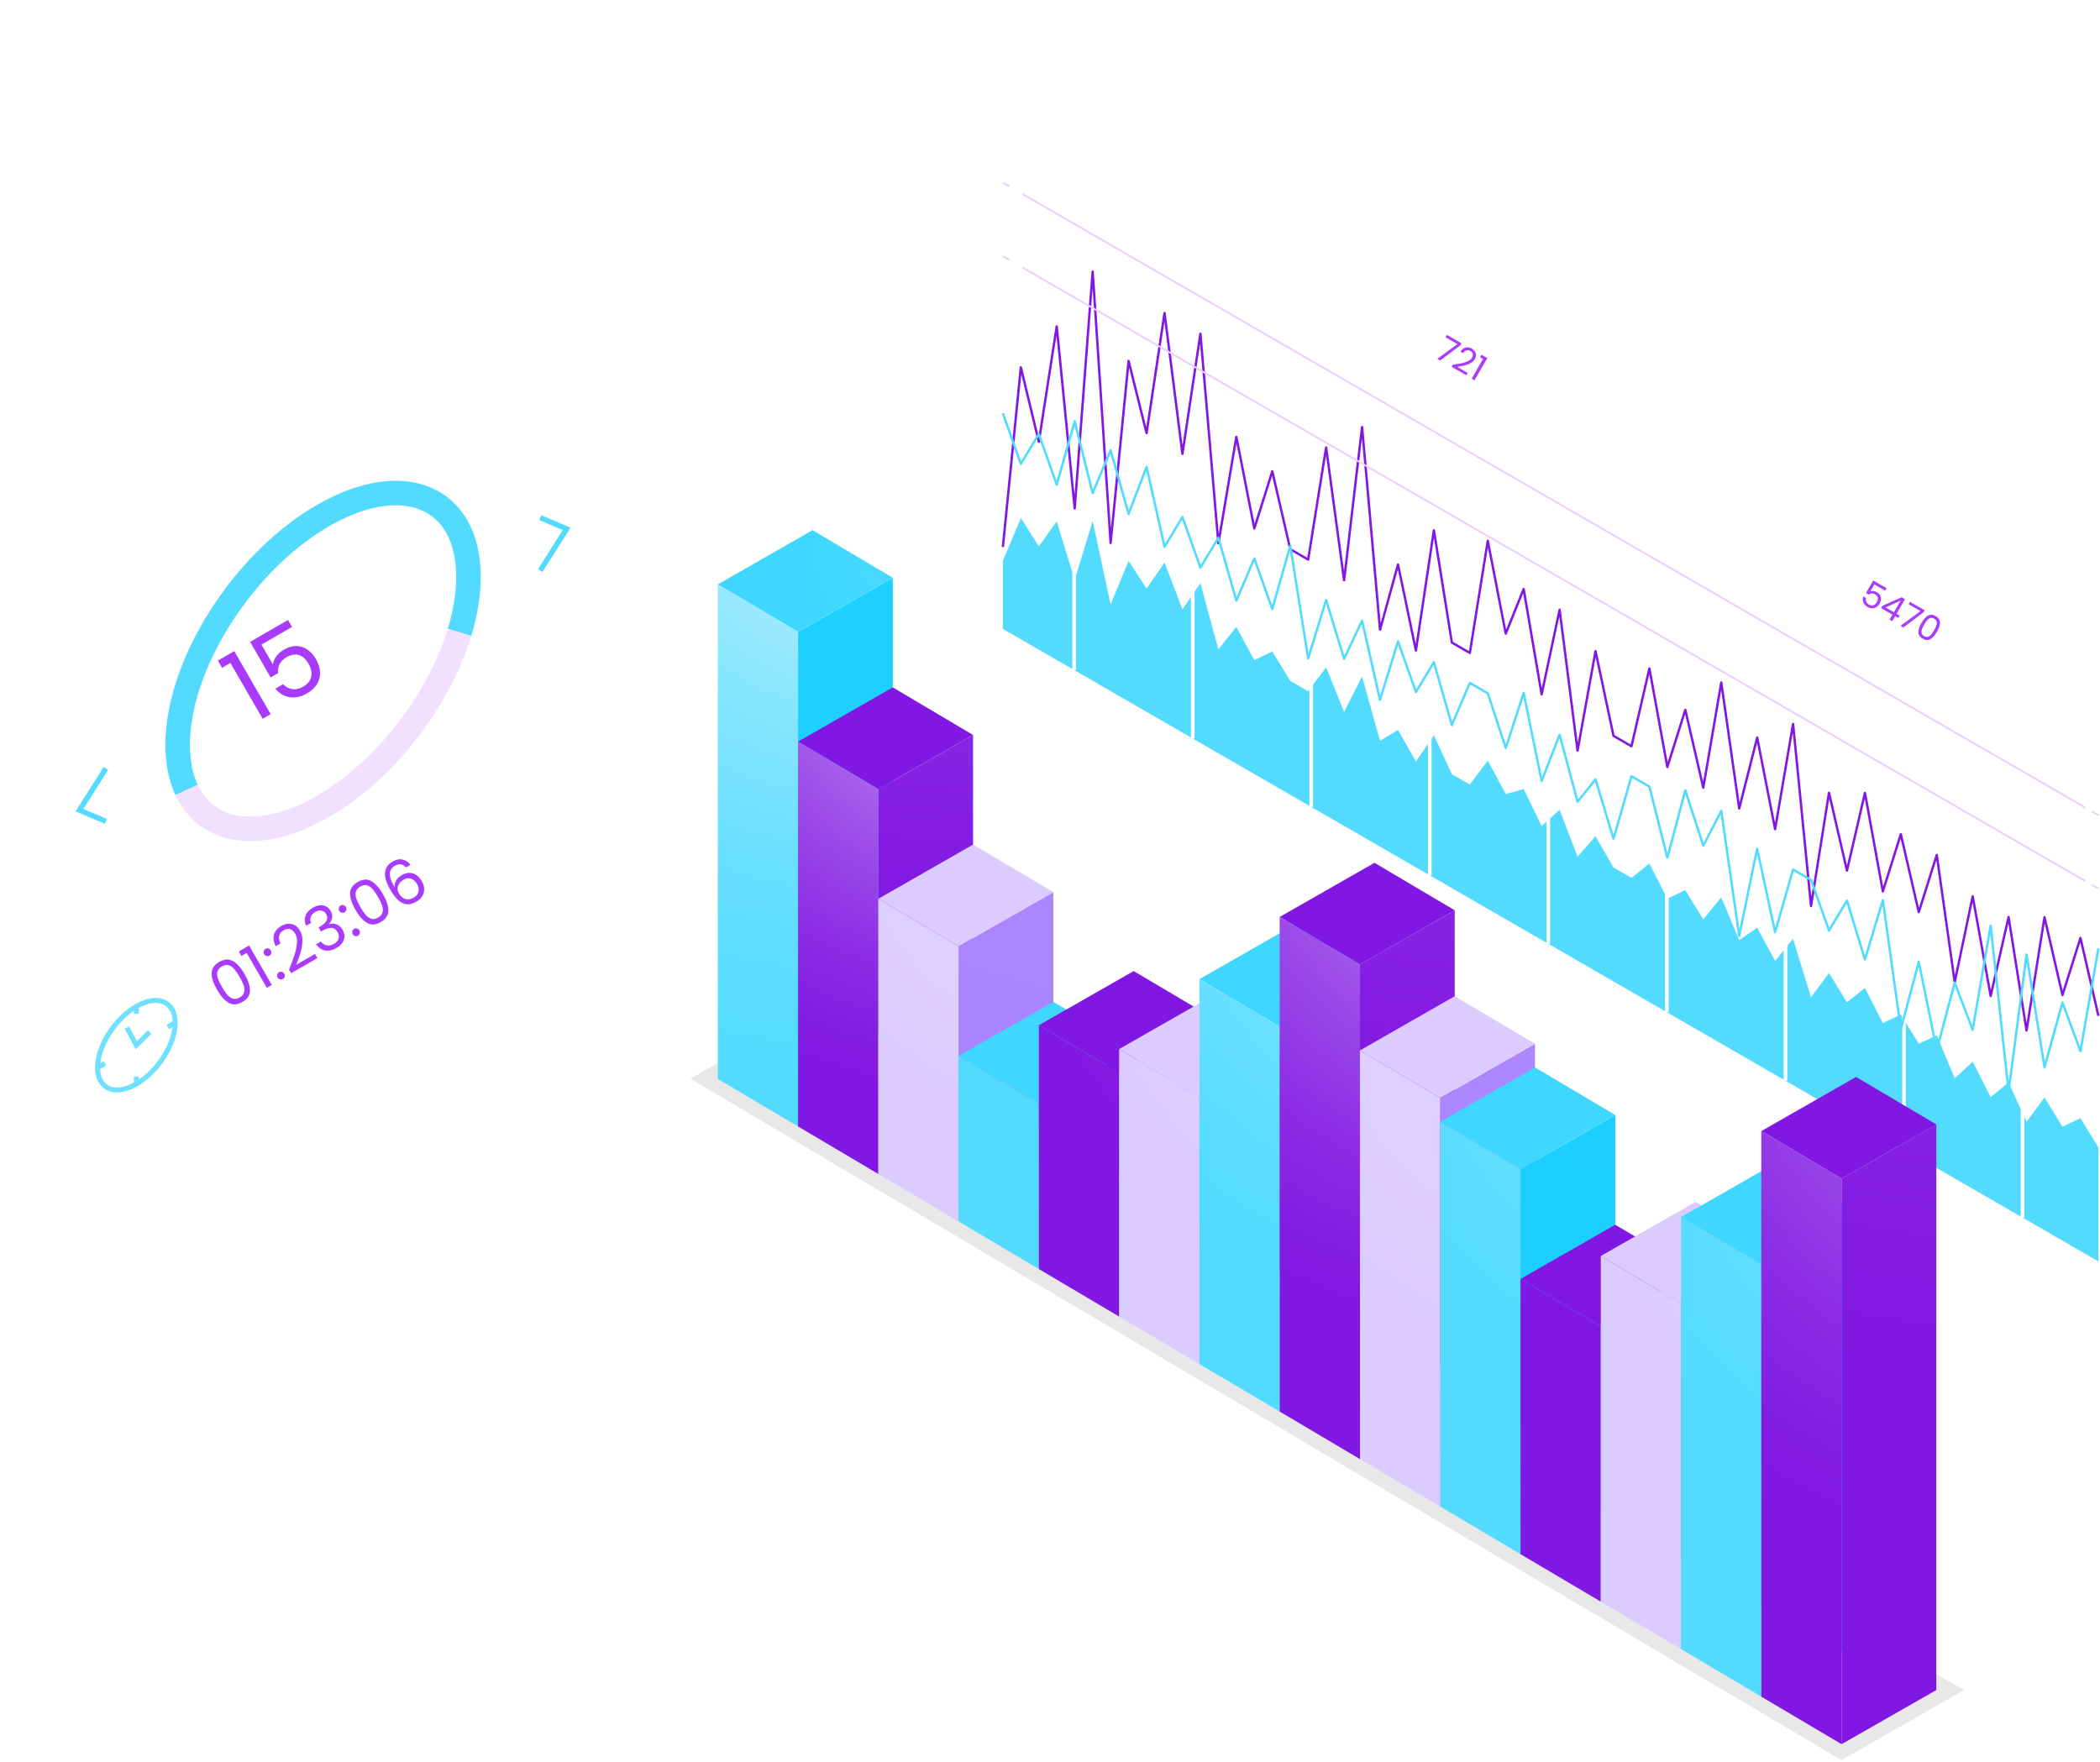 <svg width="479" height="402" viewBox="0 0 479 402" fill="none" xmlns="http://www.w3.org/2000/svg">
<g filter="url(#filter0_d_2159_5519)">
<path d="M478.638 144.298L228.752 0V143.475L478.638 287.773V144.298Z" fill="white"/>
<path d="M478.638 261.784L474.539 255.091L470.441 257.043L466.342 250.364L462.244 255.9L458.145 246.948L454.06 250.295L449.962 242.222L445.863 246L441.765 236.17L437.666 238.122L433.568 231.443L429.469 233.395L425.385 225.392L421.286 228.655L417.187 221.976L413.089 227.511L408.99 214.168L404.892 219.201L400.807 211.63L396.709 214.475L392.61 204.7L388.512 209.734L384.413 203.055L380.314 205.007L376.216 197.004L372.131 200.266L368.033 197.91L363.934 190.785L359.836 195.442L355.737 184.734L351.639 188.443L347.54 180.007L343.455 181.15L339.357 173.509L335.258 178.989L331.16 176.619L327.061 167.737L322.963 173.719L318.878 166.524L314.78 168.992L310.681 154.324L306.582 162.425L302.484 152.218L298.385 157.698L294.301 155.328L290.202 148.649L286.104 150.601L282.005 143.03L277.907 148.133L273.808 133.032L269.71 139.014L265.625 128.306L261.526 134.287L257.428 127.957L253.329 137.899L249.231 118.838L245.132 132.293L241.034 118.936L236.949 124.625L232.851 118.169L228.752 127.957V143.476L478.638 287.774V261.784Z" fill="#53DBFF"/>
<path d="M245.006 48.062V152.86" stroke="white" stroke-width="0.83" stroke-linejoin="round"/>
<path d="M272.051 63.679V168.476" stroke="white" stroke-width="0.83" stroke-linejoin="round"/>
<path d="M299.082 79.295V184.092" stroke="white" stroke-width="0.83" stroke-linejoin="round"/>
<path d="M326.127 94.911V199.708" stroke="white" stroke-width="0.83" stroke-linejoin="round"/>
<path d="M353.158 110.527V215.31" stroke="white" stroke-width="0.83" stroke-linejoin="round"/>
<path d="M380.203 126.13V230.927" stroke="white" stroke-width="0.83" stroke-linejoin="round"/>
<path d="M407.248 141.746V246.543" stroke="white" stroke-width="0.83" stroke-linejoin="round"/>
<path d="M434.293 157.363V262.16" stroke="white" stroke-width="0.83" stroke-linejoin="round"/>
<path d="M461.324 172.979V277.777" stroke="white" stroke-width="0.83" stroke-linejoin="round"/>
<path d="M333.074 78.798L328.491 82.24L327.847 81.868L332.421 78.505L329.718 76.944L330.033 76.398L333.353 78.315L333.074 78.798ZM331.363 83.217C332.23 83.083 332.92 82.961 333.431 82.852C333.945 82.738 334.412 82.581 334.833 82.382C335.26 82.18 335.567 81.918 335.753 81.596C335.928 81.293 335.991 81.011 335.941 80.752C335.899 80.492 335.714 80.267 335.387 80.078C335.07 79.895 334.765 79.852 334.471 79.95C334.185 80.047 333.94 80.257 333.734 80.58L333.118 80.224C333.439 79.712 333.83 79.4 334.294 79.288C334.757 79.175 335.224 79.255 335.696 79.528C336.177 79.805 336.48 80.158 336.607 80.586C336.738 81.017 336.669 81.465 336.399 81.932C336.176 82.32 335.841 82.631 335.394 82.865C334.955 83.097 334.508 83.268 334.052 83.378C333.599 83.484 333.037 83.589 332.366 83.694L334.776 85.085L334.468 85.617L331.1 83.672L331.363 83.217ZM337.592 81.519L337.928 80.938L339.244 81.698L336.321 86.762L335.677 86.39L338.264 81.907L337.592 81.519Z" fill="#A93BFF"/>
<path d="M429.997 134.747L427.539 133.327L426.617 134.924C426.811 134.837 427.04 134.807 427.304 134.835C427.571 134.858 427.825 134.94 428.068 135.08C428.456 135.304 428.724 135.568 428.872 135.871C429.023 136.17 429.076 136.478 429.03 136.794C428.992 137.108 428.891 137.408 428.727 137.692C428.533 138.029 428.296 138.293 428.016 138.487C427.736 138.68 427.421 138.778 427.071 138.781C426.725 138.787 426.361 138.679 425.978 138.458C425.488 138.175 425.164 137.82 425.006 137.393C424.848 136.965 424.858 136.523 425.035 136.065L425.658 136.425C425.565 136.726 425.574 137.008 425.683 137.27C425.793 137.533 425.998 137.751 426.296 137.923C426.665 138.136 427.006 138.187 427.32 138.075C427.636 137.959 427.899 137.719 428.109 137.355C428.319 136.99 428.388 136.656 428.314 136.352C428.243 136.044 428.026 135.784 427.662 135.574C427.414 135.431 427.162 135.366 426.905 135.38C426.656 135.392 426.43 135.476 426.227 135.633L425.625 135.285L427.274 132.427L430.321 134.187L429.997 134.747ZM429.06 138.716L429.339 138.232L433.761 136.248L434.525 136.689L432.6 140.023L433.301 140.427L432.981 140.98L432.281 140.576L431.63 141.704L431 141.34L431.651 140.212L429.06 138.716ZM433.538 137.006L430.114 138.587L431.998 139.675L433.538 137.006ZM438.719 139.709L434.137 143.151L433.492 142.779L438.067 139.416L435.363 137.855L435.679 137.309L438.998 139.225L438.719 139.709ZM438.282 142.099C438.745 141.296 439.237 140.746 439.757 140.448C440.28 140.146 440.869 140.184 441.522 140.562C442.171 140.936 442.496 141.426 442.496 142.029C442.498 142.629 442.268 143.33 441.804 144.133C441.333 144.95 440.835 145.51 440.313 145.811C439.79 146.113 439.204 146.077 438.555 145.702C437.901 145.325 437.574 144.834 437.574 144.23C437.574 143.626 437.81 142.916 438.282 142.099ZM441.174 143.769C441.409 143.363 441.579 143.003 441.684 142.691C441.797 142.376 441.82 142.084 441.751 141.814C441.688 141.547 441.499 141.323 441.187 141.143C440.869 140.96 440.577 140.906 440.309 140.981C440.046 141.06 439.804 141.225 439.583 141.478C439.37 141.728 439.147 142.057 438.912 142.463C438.67 142.883 438.492 143.25 438.379 143.565C438.27 143.882 438.248 144.174 438.312 144.441C438.38 144.711 438.573 144.938 438.89 145.121C439.203 145.302 439.491 145.353 439.754 145.274C440.022 145.199 440.264 145.033 440.48 144.778C440.7 144.526 440.932 144.189 441.174 143.769Z" fill="#A93BFF"/>
<path d="M478.638 231.749L474.539 213.986L470.441 227.009L466.342 209.245L462.244 235.082L458.145 209.217L454.06 227.218L449.962 204.49L445.863 224.053L441.765 195.051L437.666 208.088L433.568 190.324L429.469 203.361L425.385 180.899L421.286 198.62L417.187 180.871L413.089 206.693L408.99 165.171L404.892 189.167L400.807 168.266L396.709 184.44L392.61 155.703L388.512 179.699L384.413 161.95L380.314 174.973L376.216 152.51L372.131 170.246L368.033 167.876L363.934 148.55L359.836 171.236L355.737 139.111L351.639 158.408L347.54 134.384L343.455 144.549L339.357 123.383L335.258 148.955L331.16 146.584L327.061 120.985L322.963 148.397L318.878 128.793L314.78 143.656L310.681 97.435L306.582 132.39L302.484 102.092L298.385 127.663L294.301 125.293L290.202 107.53L286.104 120.566L282.005 99.666L277.907 123.941L273.808 76.143L269.71 103.542L265.625 71.417L261.526 98.801L257.428 82.348L253.329 123.843L249.231 61.949L245.132 115.979L241.034 74.456L236.949 100.795L232.851 83.812L228.752 124.777" stroke="#8117E3" stroke-width="0.54" stroke-linejoin="round"/>
<path d="M228.752 94.298L232.851 105.829L236.949 99.025L241.034 110.57L245.132 96.138L249.231 112.494L253.329 102.733L257.428 117.234L261.526 106.526L265.625 124.75L269.71 117.945L273.808 129.49L277.907 122.686L282.005 137.02L286.104 127.413L290.202 138.944L294.301 124.527L298.385 150.21L302.484 136.88L306.582 150.28L310.681 141.607L314.766 159.677L318.878 146.334L322.963 157.879L327.061 151.075L331.16 165.408L335.258 155.801L339.357 158.172L343.455 170.637L347.54 158.074L351.639 178.166L355.737 167.625L359.836 182.893L363.934 177.804L368.033 191.356L372.131 177.093L376.216 179.449L380.314 195.665L384.413 180.299L388.512 192.932L392.61 185.026L396.709 213.512L400.793 193.643L404.892 212.648L408.99 198.384L413.089 200.74L417.187 212.285L421.286 205.481L425.385 218.88L429.469 205.383L433.568 234.803L437.666 219.452L441.765 239.53L445.863 224.179L449.948 234.943L454.06 211.184L458.145 248.998L462.244 217.779L466.342 243.462L470.441 228.724L474.539 239.795L478.638 216.357" stroke="#53DBFF" stroke-width="0.54" stroke-linejoin="round"/>
<path d="M228.752 58.435L230.244 59.3" stroke="#EACFFF" stroke-width="0.41" stroke-linejoin="round"/>
<path d="M233.213 61.015L475.654 201.004" stroke="#EACFFF" stroke-width="0.41" stroke-linejoin="round"/>
<path d="M477.133 201.869L478.638 202.734" stroke="#EACFFF" stroke-width="0.41" stroke-linejoin="round"/>
<path d="M228.752 41.676L230.244 42.54" stroke="#EACFFF" stroke-width="0.41" stroke-linejoin="round"/>
<path d="M233.213 44.255L475.654 184.245" stroke="#EACFFF" stroke-width="0.41" stroke-linejoin="round"/>
<path d="M477.133 185.109L478.638 185.96" stroke="#EACFFF" stroke-width="0.41" stroke-linejoin="round"/>
</g>
<g filter="url(#filter1_d_2159_5519)">
<path d="M147.38 191.928L0 277.037V137.759L147.38 52.649V191.928Z" fill="white"/>
<path d="M104.82 144.284C106.13 139.947 106.855 135.667 106.855 131.637C106.855 113.316 92.008 107.042 73.69 117.61C55.372 128.193 40.525 151.618 40.525 169.939C40.525 173.969 41.25 177.427 42.561 180.229" stroke="#53DBFF" stroke-width="5.6" stroke-miterlimit="10"/>
<path d="M42.56 180.229C47.231 190.198 59.401 192.206 73.69 183.952C87.979 175.697 100.149 159.635 104.819 144.27" stroke="#F1E0FF" stroke-width="5.6" stroke-miterlimit="10"/>
<path d="M50.651 152.354L49.699 150.704L53.436 148.546L61.733 162.92L59.904 163.976L52.56 151.252L50.651 152.354ZM66.614 143.031L59.636 147.06L62.253 151.593C62.313 150.992 62.565 150.388 63.008 149.778C63.444 149.156 64.006 148.645 64.695 148.247C65.795 147.612 66.823 147.327 67.78 147.393C68.73 147.446 69.56 147.753 70.273 148.313C70.991 148.853 71.583 149.527 72.05 150.336C72.6 151.29 72.915 152.248 72.993 153.21C73.072 154.172 72.866 155.086 72.376 155.952C71.9 156.81 71.118 157.553 70.032 158.181C68.64 158.984 67.307 159.277 66.033 159.059C64.758 158.84 63.684 158.188 62.81 157.103L64.579 156.081C65.187 156.737 65.892 157.116 66.694 157.219C67.495 157.322 68.32 157.128 69.168 156.638C70.215 156.034 70.823 155.267 70.994 154.338C71.157 153.396 70.94 152.408 70.343 151.374C69.746 150.34 69.022 149.698 68.171 149.447C67.312 149.184 66.365 149.35 65.332 149.947C64.629 150.353 64.113 150.881 63.782 151.532C63.456 152.161 63.342 152.837 63.44 153.558L61.731 154.545L57.049 146.434L65.696 141.44L66.614 143.031Z" fill="#A93BFF"/>
<path d="M24.159 187.383L18.123 184.831L24.159 175.294" stroke="#53DBFF" stroke-width="1.21" stroke-miterlimit="10"/>
<path d="M123.221 130.173L129.257 120.65L123.221 118.099" stroke="#53DBFF" stroke-width="1.21" stroke-miterlimit="10"/>
<path d="M49.505 225.801C48.682 224.374 48.272 223.129 48.277 222.064C48.277 220.992 48.858 220.12 50.019 219.45C51.171 218.784 52.212 218.72 53.141 219.256C54.065 219.784 54.938 220.761 55.762 222.188C56.6 223.639 57.019 224.901 57.019 225.974C57.019 227.046 56.442 227.915 55.29 228.581C54.129 229.251 53.084 229.319 52.155 228.782C51.226 228.246 50.343 227.252 49.505 225.801ZM54.642 222.834C54.226 222.113 53.824 221.532 53.438 221.092C53.054 220.638 52.625 220.344 52.149 220.21C51.682 220.071 51.17 220.162 50.615 220.482C50.051 220.808 49.708 221.21 49.587 221.69C49.474 222.164 49.513 222.683 49.706 223.246C49.902 223.797 50.208 224.433 50.625 225.154C51.056 225.901 51.462 226.5 51.846 226.954C52.237 227.402 52.667 227.696 53.134 227.835C53.61 227.97 54.13 227.874 54.694 227.549C55.249 227.228 55.584 226.83 55.697 226.356C55.818 225.876 55.778 225.357 55.578 224.799C55.385 224.235 55.073 223.581 54.642 222.834ZM55.071 218.091L54.475 217.059L56.814 215.708L62.006 224.703L60.861 225.364L56.266 217.402L55.071 218.091ZM64.541 223.338C64.325 223.463 64.1 223.494 63.864 223.431C63.629 223.368 63.449 223.228 63.324 223.013C63.2 222.797 63.169 222.571 63.232 222.336C63.295 222.1 63.435 221.92 63.65 221.796C63.858 221.676 64.075 221.65 64.302 221.718C64.537 221.781 64.717 221.921 64.842 222.136C64.966 222.352 64.997 222.577 64.934 222.813C64.879 223.044 64.748 223.219 64.541 223.338ZM61.467 218.014C61.252 218.139 61.026 218.169 60.791 218.106C60.555 218.043 60.375 217.904 60.251 217.688C60.126 217.472 60.096 217.247 60.159 217.011C60.222 216.776 60.361 216.596 60.577 216.471C60.784 216.352 61.001 216.326 61.228 216.394C61.464 216.457 61.644 216.596 61.768 216.812C61.893 217.027 61.923 217.253 61.86 217.488C61.806 217.719 61.674 217.894 61.467 218.014ZM65.937 221.222C66.502 219.767 66.928 218.598 67.213 217.715C67.495 216.822 67.668 215.965 67.735 215.141C67.805 214.305 67.675 213.6 67.344 213.028C67.033 212.489 66.656 212.142 66.214 211.989C65.775 211.822 65.265 211.906 64.684 212.242C64.121 212.567 63.784 212.999 63.675 213.538C63.569 214.063 63.674 214.628 63.989 215.231L62.894 215.863C62.391 214.915 62.259 214.035 62.498 213.222C62.736 212.41 63.274 211.762 64.112 211.278C64.966 210.785 65.778 210.631 66.549 210.817C67.328 210.997 67.956 211.502 68.435 212.332C68.832 213.02 69.013 213.812 68.976 214.706C68.944 215.588 68.809 216.428 68.574 217.227C68.334 218.018 67.997 218.976 67.562 220.101L71.842 217.63L72.387 218.575L66.404 222.03L65.937 221.222ZM69.844 211.203C69.461 210.407 69.411 209.64 69.693 208.902C69.974 208.164 70.538 207.551 71.384 207.062C71.948 206.737 72.493 206.56 73.019 206.533C73.549 206.493 74.017 206.587 74.426 206.815C74.843 207.039 75.178 207.371 75.431 207.81C75.728 208.325 75.835 208.855 75.752 209.4C75.677 209.941 75.435 210.402 75.024 210.783L75.06 210.845C75.676 210.666 76.254 210.681 76.794 210.889C77.334 211.096 77.786 211.516 78.15 212.146C78.423 212.619 78.561 213.108 78.566 213.614C78.566 214.112 78.412 214.593 78.106 215.057C77.799 215.522 77.343 215.929 76.737 216.279C75.858 216.786 75.005 216.975 74.178 216.844C73.346 216.706 72.653 216.232 72.098 215.425L73.193 214.793C73.538 215.257 73.976 215.546 74.506 215.66C75.036 215.774 75.591 215.663 76.172 215.328C76.752 214.993 77.106 214.59 77.232 214.119C77.362 213.635 77.288 213.152 77.01 212.671C76.651 212.049 76.185 211.721 75.612 211.687C75.04 211.653 74.335 211.877 73.497 212.361L73.211 212.526L72.665 211.581L72.964 211.408C73.722 210.959 74.227 210.502 74.478 210.037C74.724 209.563 74.698 209.069 74.401 208.555C74.148 208.115 73.799 207.846 73.356 207.749C72.921 207.646 72.438 207.748 71.907 208.054C71.393 208.351 71.055 208.723 70.893 209.171C70.731 209.618 70.75 210.083 70.951 210.564L69.844 211.203ZM81.669 213.448C81.453 213.572 81.228 213.603 80.992 213.54C80.757 213.477 80.577 213.337 80.452 213.122C80.328 212.906 80.297 212.681 80.36 212.445C80.423 212.21 80.563 212.03 80.778 211.905C80.986 211.785 81.203 211.759 81.43 211.827C81.665 211.89 81.845 212.03 81.97 212.245C82.094 212.461 82.125 212.687 82.062 212.922C82.007 213.153 81.876 213.328 81.669 213.448ZM78.595 208.123C78.38 208.248 78.154 208.278 77.919 208.215C77.683 208.152 77.503 208.013 77.379 207.797C77.254 207.582 77.224 207.356 77.287 207.121C77.35 206.885 77.489 206.705 77.705 206.581C77.912 206.461 78.129 206.435 78.356 206.503C78.592 206.566 78.772 206.705 78.896 206.921C79.021 207.137 79.052 207.362 78.989 207.598C78.934 207.828 78.803 208.004 78.595 208.123ZM81.077 207.569C80.253 206.143 79.844 204.898 79.849 203.833C79.849 202.761 80.429 201.889 81.59 201.219C82.743 200.553 83.784 200.488 84.713 201.025C85.636 201.553 86.51 202.53 87.334 203.956C88.171 205.408 88.59 206.67 88.59 207.742C88.59 208.815 88.014 209.684 86.861 210.35C85.7 211.02 84.655 211.087 83.727 210.551C82.798 210.015 81.915 209.021 81.077 207.569ZM86.214 204.603C85.798 203.881 85.396 203.3 85.009 202.86C84.626 202.407 84.197 202.113 83.721 201.979C83.253 201.84 82.742 201.93 82.186 202.251C81.622 202.577 81.28 202.979 81.158 203.458C81.045 203.933 81.085 204.452 81.278 205.015C81.474 205.566 81.78 206.201 82.196 206.923C82.627 207.669 83.034 208.269 83.417 208.722C83.809 209.171 84.238 209.465 84.706 209.604C85.181 209.738 85.701 209.643 86.265 209.317C86.821 208.996 87.155 208.599 87.268 208.124C87.39 207.645 87.35 207.126 87.149 206.568C86.957 206.004 86.645 205.349 86.214 204.603ZM92.594 197.9C91.88 197.085 91.046 196.953 90.092 197.503C89.354 197.929 88.968 198.534 88.933 199.317C88.894 200.092 89.254 201.128 90.014 202.425C89.956 201.884 90.077 201.366 90.378 200.871C90.682 200.364 91.108 199.952 91.655 199.636C92.51 199.143 93.343 199.016 94.155 199.254C94.975 199.488 95.656 200.074 96.197 201.011C96.523 201.575 96.703 202.145 96.737 202.723C96.78 203.295 96.654 203.843 96.36 204.367C96.074 204.886 95.615 205.328 94.985 205.692C94.131 206.185 93.353 206.38 92.652 206.276C91.951 206.172 91.311 205.84 90.732 205.278C90.154 204.716 89.58 203.942 89.01 202.955C87.253 199.911 87.436 197.777 89.559 196.551C90.372 196.081 91.137 195.932 91.855 196.104C92.573 196.275 93.168 196.673 93.639 197.297L92.594 197.9ZM91.972 200.731C91.615 200.937 91.323 201.205 91.094 201.536C90.86 201.859 90.73 202.228 90.703 202.641C90.68 203.041 90.79 203.453 91.034 203.876C91.398 204.506 91.878 204.915 92.472 205.103C93.062 205.282 93.697 205.175 94.377 204.782C94.958 204.447 95.315 204.003 95.449 203.45C95.587 202.884 95.478 202.294 95.124 201.68C94.751 201.033 94.293 200.623 93.751 200.45C93.203 200.268 92.611 200.362 91.972 200.731Z" fill="#A93BFF"/>
<path d="M39.955 233.339C39.955 238.219 35.995 244.479 31.102 247.296C26.209 250.112 22.25 248.439 22.25 243.559C22.25 238.679 26.209 232.419 31.102 229.602C35.981 226.786 39.955 228.459 39.955 233.339Z" stroke="#6FE1FF" stroke-width="1.14" stroke-miterlimit="10"/>
<path d="M31.102 229.603V231.29" stroke="#6FE1FF" stroke-width="1.14" stroke-miterlimit="10"/>
<path d="M31.102 245.608V247.296" stroke="#6FE1FF" stroke-width="1.14" stroke-miterlimit="10"/>
<path d="M22.264 243.559L23.951 242.583" stroke="#6FE1FF" stroke-width="1.14" stroke-miterlimit="10"/>
<path d="M38.268 234.315L39.954 233.339" stroke="#6FE1FF" stroke-width="1.14" stroke-miterlimit="10"/>
<path d="M34.142 235.445L31.102 238.456L28.928 234.427" stroke="#6FE1FF" stroke-width="1.14" stroke-miterlimit="10"/>
</g>
<g style="mix-blend-mode:multiply" opacity="0.1">
<path d="M163.732 246.153L181.465 235.988L441.667 385.557L420.059 397.911L163.732 246.153Z" fill="#211915"/>
<path d="M163.732 246.153L181.465 235.988L441.667 385.557L420.059 397.911L163.732 246.153Z" stroke="#211915" stroke-width="6.3" stroke-miterlimit="10"/>
</g>
<path d="M182.023 144.172L203.645 131.805V231.68L182.037 256.987L182.023 144.172Z" fill="url(#paint0_radial_2159_5519)"/>
<path d="M163.719 133.325L185.341 120.957L203.645 131.805L182.037 144.158L163.719 133.325Z" fill="url(#paint1_radial_2159_5519)"/>
<path d="M163.719 133.324L163.733 246.152L182.037 256.986V144.158L163.719 133.324Z" fill="url(#paint2_radial_2159_5519)"/>
<path d="M200.328 180.035L221.95 167.667V242.514L200.342 267.835L200.328 180.035Z" fill="url(#paint3_radial_2159_5519)"/>
<path d="M182.037 169.187L203.645 156.819L221.949 167.667L200.341 180.021L182.037 169.187Z" fill="url(#paint4_radial_2159_5519)"/>
<path d="M182.037 169.187V256.987L200.341 267.835V180.02L182.037 169.187Z" fill="url(#paint5_radial_2159_5519)"/>
<path d="M218.631 215.896L240.267 203.528V253.361L218.659 278.668L218.631 215.896Z" fill="url(#paint6_radial_2159_5519)"/>
<path d="M200.34 205.048L221.962 192.681L240.266 203.528L218.658 215.896L200.34 205.048Z" fill="url(#paint7_radial_2159_5519)"/>
<path d="M200.34 205.048V267.834L218.658 278.668V215.896L200.34 205.048Z" fill="url(#paint8_radial_2159_5519)"/>
<path d="M236.949 251.758L258.571 239.391V264.196L236.963 289.516L236.949 251.758Z" fill="url(#paint9_radial_2159_5519)"/>
<path d="M218.645 240.91L240.266 228.557L258.57 239.391L236.963 251.758L218.645 240.91Z" fill="url(#paint10_radial_2159_5519)"/>
<path d="M218.645 240.91L218.658 278.668L236.963 289.516V251.758L218.645 240.91Z" fill="url(#paint11_radial_2159_5519)"/>
<path d="M255.254 244.731L276.89 232.377V275.043L255.282 300.364L255.254 244.731Z" fill="url(#paint12_radial_2159_5519)"/>
<path d="M236.963 233.897L258.585 221.529L276.889 232.377L255.281 244.731L236.963 233.897Z" fill="url(#paint13_radial_2159_5519)"/>
<path d="M236.963 233.896V289.516L255.281 300.364V244.73L236.963 233.896Z" fill="url(#paint14_radial_2159_5519)"/>
<path d="M273.559 250.183L295.194 237.815V285.878L273.586 311.198L273.559 250.183Z" fill="url(#paint15_radial_2159_5519)"/>
<path d="M255.268 239.335L276.889 226.981L295.194 237.815L273.586 250.183L255.268 239.335Z" fill="url(#paint16_radial_2159_5519)"/>
<path d="M255.268 239.335L255.282 300.364L273.586 311.198V250.183L255.268 239.335Z" fill="url(#paint17_radial_2159_5519)"/>
<path d="M291.875 234.231L313.497 221.863V296.724L291.903 322.031L291.875 234.231Z" fill="url(#paint18_radial_2159_5519)"/>
<path d="M273.584 223.383L295.206 211.016L313.496 221.863L291.902 234.231L273.584 223.383Z" fill="url(#paint19_radial_2159_5519)"/>
<path d="M273.584 223.383V311.197L291.902 322.031V234.231L273.584 223.383Z" fill="url(#paint20_radial_2159_5519)"/>
<path d="M310.193 220.038L331.815 207.67V307.559L310.207 332.88L310.193 220.038Z" fill="url(#paint21_radial_2159_5519)"/>
<path d="M291.889 209.19L313.511 196.836L331.815 207.67L310.207 220.037L291.889 209.19Z" fill="url(#paint22_radial_2159_5519)"/>
<path d="M291.889 209.189L291.903 322.032L310.207 332.879V220.037L291.889 209.189Z" fill="url(#paint23_radial_2159_5519)"/>
<path d="M328.498 250.489L350.12 238.121V331.359L328.512 343.713L328.498 250.489Z" fill="url(#paint24_radial_2159_5519)"/>
<path d="M310.193 239.641L331.815 227.273L350.119 238.121L328.511 250.475L310.193 239.641Z" fill="url(#paint25_radial_2159_5519)"/>
<path d="M310.193 239.641L310.207 332.879L328.511 343.713V250.474L310.193 239.641Z" fill="url(#paint26_radial_2159_5519)"/>
<path d="M346.803 266.747L368.439 254.379V342.193L346.831 354.561L346.803 266.747Z" fill="url(#paint27_radial_2159_5519)"/>
<path d="M328.512 255.899L350.134 243.531L368.438 254.379L346.83 266.733L328.512 255.899Z" fill="url(#paint28_radial_2159_5519)"/>
<path d="M328.512 255.898V343.713L346.83 354.56V266.732L328.512 255.898Z" fill="url(#paint29_radial_2159_5519)"/>
<path d="M365.119 302.622L386.741 290.255V353.041L365.133 365.395L365.119 302.622Z" fill="url(#paint30_radial_2159_5519)"/>
<path d="M346.814 291.775L368.436 279.407L386.74 290.255L365.132 302.609L346.814 291.775Z" fill="url(#paint31_radial_2159_5519)"/>
<path d="M346.814 291.774L346.828 354.561L365.132 365.394V302.608L346.814 291.774Z" fill="url(#paint32_radial_2159_5519)"/>
<path d="M383.424 297.394L405.046 285.026V363.875L383.438 376.229L383.424 297.394Z" fill="url(#paint33_radial_2159_5519)"/>
<path d="M365.133 286.546L386.755 274.179L405.045 285.027L383.437 297.394L365.133 286.546Z" fill="url(#paint34_radial_2159_5519)"/>
<path d="M365.133 286.546V365.395L383.437 376.228V297.394L365.133 286.546Z" fill="url(#paint35_radial_2159_5519)"/>
<path d="M401.729 288.512L423.35 276.145V374.709L401.756 387.077L401.729 288.512Z" fill="url(#paint36_radial_2159_5519)"/>
<path d="M383.438 277.664L405.059 265.297L423.35 276.145L401.756 288.498L383.438 277.664Z" fill="url(#paint37_radial_2159_5519)"/>
<path d="M383.438 277.664V376.228L401.756 387.076V288.498L383.438 277.664Z" fill="url(#paint38_radial_2159_5519)"/>
<path d="M420.031 268.894L441.667 256.526V385.557L420.059 397.91L420.031 268.894Z" fill="url(#paint39_radial_2159_5519)"/>
<path d="M401.74 258.046L423.362 245.692L441.666 256.526L420.058 268.894L401.74 258.046Z" fill="url(#paint40_radial_2159_5519)"/>
<path d="M401.74 258.046L401.754 387.076L420.058 397.91V268.894L401.74 258.046Z" fill="url(#paint41_radial_2159_5519)"/>
<defs>
<filter id="filter0_d_2159_5519" x="216.482" y="-12" width="274.422" height="311.773" filterUnits="userSpaceOnUse" color-interpolation-filters="sRGB">
<feFlood flood-opacity="0" result="BackgroundImageFix"/>
<feColorMatrix in="SourceAlpha" type="matrix" values="0 0 0 0 0 0 0 0 0 0 0 0 0 0 0 0 0 0 127 0" result="hardAlpha"/>
<feOffset/>
<feGaussianBlur stdDeviation="6"/>
<feColorMatrix type="matrix" values="0 0 0 0 1 0 0 0 0 1 0 0 0 0 1 0 0 0 0.65 0"/>
<feBlend mode="normal" in2="BackgroundImageFix" result="effect1_dropShadow_2159_5519"/>
<feBlend mode="normal" in="SourceGraphic" in2="effect1_dropShadow_2159_5519" result="shape"/>
</filter>
<filter id="filter1_d_2159_5519" x="-12" y="40.649" width="171.381" height="248.388" filterUnits="userSpaceOnUse" color-interpolation-filters="sRGB">
<feFlood flood-opacity="0" result="BackgroundImageFix"/>
<feColorMatrix in="SourceAlpha" type="matrix" values="0 0 0 0 0 0 0 0 0 0 0 0 0 0 0 0 0 0 127 0" result="hardAlpha"/>
<feOffset/>
<feGaussianBlur stdDeviation="6"/>
<feColorMatrix type="matrix" values="0 0 0 0 1 0 0 0 0 1 0 0 0 0 1 0 0 0 0.65 0"/>
<feBlend mode="normal" in2="BackgroundImageFix" result="effect1_dropShadow_2159_5519"/>
<feBlend mode="normal" in="SourceGraphic" in2="effect1_dropShadow_2159_5519" result="shape"/>
</filter>
<radialGradient id="paint0_radial_2159_5519" cx="0" cy="0" r="1" gradientUnits="userSpaceOnUse" gradientTransform="translate(200.076 -24.366) rotate(-18.673) scale(261.341 232.066)">
<stop offset="0.03" stop-color="#35D5FF"/>
<stop offset="0.16" stop-color="#2FD3FF"/>
<stop offset="0.63" stop-color="#1FD0FF"/>
<stop offset="1" stop-color="#1ACFFF"/>
</radialGradient>
<radialGradient id="paint1_radial_2159_5519" cx="0" cy="0" r="1" gradientUnits="userSpaceOnUse" gradientTransform="translate(216.634 123.684) rotate(-18.673) scale(33.503 29.75)">
<stop stop-color="#53DBFF"/>
<stop offset="0.32" stop-color="#4BD9FF"/>
<stop offset="1" stop-color="#3FD7FF"/>
</radialGradient>
<radialGradient id="paint2_radial_2159_5519" cx="0" cy="0" r="1" gradientUnits="userSpaceOnUse" gradientTransform="translate(206.979 103.961) rotate(-18.673) scale(160.639 142.644)">
<stop stop-color="#D3F6FF"/>
<stop offset="0.21" stop-color="#ABEDFF"/>
<stop offset="0.44" stop-color="#85E5FF"/>
<stop offset="0.66" stop-color="#69DFFF"/>
<stop offset="0.86" stop-color="#58DCFF"/>
<stop offset="1" stop-color="#53DBFF"/>
</radialGradient>
<radialGradient id="paint3_radial_2159_5519" cx="0" cy="0" r="1" gradientUnits="userSpaceOnUse" gradientTransform="translate(241.317 37.353) rotate(-18.673) scale(205.911 182.845)">
<stop offset="0.03" stop-color="#B16FEE"/>
<stop offset="0.06" stop-color="#AE6AED"/>
<stop offset="0.33" stop-color="#9A46E8"/>
<stop offset="0.59" stop-color="#8C2CE5"/>
<stop offset="0.82" stop-color="#841CE3"/>
<stop offset="1" stop-color="#8117E3"/>
</radialGradient>
<radialGradient id="paint4_radial_2159_5519" cx="0" cy="0" r="1" gradientUnits="userSpaceOnUse" gradientTransform="translate(247.735 155.343) rotate(-18.673) scale(33.503 29.75)">
<stop stop-color="#9337E7"/>
<stop offset="0.52" stop-color="#8723E4"/>
<stop offset="0.97" stop-color="#8117E3"/>
</radialGradient>
<radialGradient id="paint5_radial_2159_5519" cx="0" cy="0" r="1" gradientUnits="userSpaceOnUse" gradientTransform="translate(238.966 138.242) rotate(-18.673) scale(130.179 115.596)">
<stop stop-color="#EBDAFB"/>
<stop offset="0.03" stop-color="#E6D1F9"/>
<stop offset="0.22" stop-color="#C799F3"/>
<stop offset="0.4" stop-color="#AE6AED"/>
<stop offset="0.58" stop-color="#9A46E8"/>
<stop offset="0.74" stop-color="#8C2CE5"/>
<stop offset="0.89" stop-color="#831CE3"/>
<stop offset="1" stop-color="#8117E3"/>
</radialGradient>
<radialGradient id="paint6_radial_2159_5519" cx="0" cy="0" r="1" gradientUnits="userSpaceOnUse" gradientTransform="translate(282.564 99.095) rotate(-18.673) scale(150.48 133.623)">
<stop offset="0.03" stop-color="#BA9BFF"/>
<stop offset="0.08" stop-color="#B899FF"/>
<stop offset="0.59" stop-color="#AD89FF"/>
<stop offset="1" stop-color="#AA84FF"/>
</radialGradient>
<radialGradient id="paint7_radial_2159_5519" cx="0" cy="0" r="1" gradientUnits="userSpaceOnUse" gradientTransform="translate(278.82 187.005) rotate(-18.673) scale(33.503 29.75)">
<stop stop-color="#E2D5FF"/>
<stop offset="0.97" stop-color="#DBCBFF"/>
</radialGradient>
<radialGradient id="paint8_radial_2159_5519" cx="0" cy="0" r="1" gradientUnits="userSpaceOnUse" gradientTransform="translate(270.938 172.527) rotate(-18.673) scale(99.897 88.707)">
<stop stop-color="#F9F6FF"/>
<stop offset="0.35" stop-color="#E9E0FF"/>
<stop offset="0.71" stop-color="#DED0FF"/>
<stop offset="1" stop-color="#DBCBFF"/>
</radialGradient>
<radialGradient id="paint9_radial_2159_5519" cx="0" cy="0" r="1" gradientUnits="userSpaceOnUse" gradientTransform="translate(323.823 160.821) rotate(-18.673) scale(95.094 84.442)">
<stop offset="0.03" stop-color="#B16FEE"/>
<stop offset="0.06" stop-color="#AE6AED"/>
<stop offset="0.33" stop-color="#9A46E8"/>
<stop offset="0.59" stop-color="#8C2CE5"/>
<stop offset="0.82" stop-color="#841CE3"/>
<stop offset="1" stop-color="#8117E3"/>
</radialGradient>
<radialGradient id="paint10_radial_2159_5519" cx="0" cy="0" r="1" gradientUnits="userSpaceOnUse" gradientTransform="translate(309.907 218.669) rotate(-18.673) scale(33.503 29.75)">
<stop stop-color="#53DBFF"/>
<stop offset="0.32" stop-color="#4BD9FF"/>
<stop offset="1" stop-color="#3FD7FF"/>
</radialGradient>
<radialGradient id="paint11_radial_2159_5519" cx="0" cy="0" r="1" gradientUnits="userSpaceOnUse" gradientTransform="translate(302.911 206.813) rotate(-18.673) scale(70.004 62.162)">
<stop stop-color="#D3F6FF"/>
<stop offset="0.21" stop-color="#ABEDFF"/>
<stop offset="0.44" stop-color="#85E5FF"/>
<stop offset="0.66" stop-color="#69DFFF"/>
<stop offset="0.86" stop-color="#58DCFF"/>
<stop offset="1" stop-color="#53DBFF"/>
</radialGradient>
<radialGradient id="paint12_radial_2159_5519" cx="0" cy="0" r="1" gradientUnits="userSpaceOnUse" gradientTransform="translate(334.616 132.412) rotate(-18.673) scale(134.639 119.556)">
<stop offset="0.03" stop-color="#35D5FF"/>
<stop offset="0.16" stop-color="#2FD3FF"/>
<stop offset="0.63" stop-color="#1FD0FF"/>
<stop offset="1" stop-color="#1ACFFF"/>
</radialGradient>
<radialGradient id="paint13_radial_2159_5519" cx="0" cy="0" r="1" gradientUnits="userSpaceOnUse" gradientTransform="translate(327.954 211.731) rotate(-18.673) scale(33.503 29.75)">
<stop stop-color="#9337E7"/>
<stop offset="0.52" stop-color="#8723E4"/>
<stop offset="0.97" stop-color="#8117E3"/>
</radialGradient>
<radialGradient id="paint14_radial_2159_5519" cx="0" cy="0" r="1" gradientUnits="userSpaceOnUse" gradientTransform="translate(320.326 198.006) rotate(-18.673) scale(91.29 81.064)">
<stop stop-color="#EBDAFB"/>
<stop offset="0.03" stop-color="#E6D1F9"/>
<stop offset="0.22" stop-color="#C799F3"/>
<stop offset="0.4" stop-color="#AE6AED"/>
<stop offset="0.58" stop-color="#9A46E8"/>
<stop offset="0.74" stop-color="#8C2CE5"/>
<stop offset="0.89" stop-color="#831CE3"/>
<stop offset="1" stop-color="#8117E3"/>
</radialGradient>
<radialGradient id="paint15_radial_2159_5519" cx="0" cy="0" r="1" gradientUnits="userSpaceOnUse" gradientTransform="translate(354.265 130.218) rotate(-18.673) scale(146.572 130.153)">
<stop offset="0.03" stop-color="#B16FEE"/>
<stop offset="0.06" stop-color="#AE6AED"/>
<stop offset="0.33" stop-color="#9A46E8"/>
<stop offset="0.59" stop-color="#8C2CE5"/>
<stop offset="0.82" stop-color="#841CE3"/>
<stop offset="1" stop-color="#8117E3"/>
</radialGradient>
<radialGradient id="paint16_radial_2159_5519" cx="0" cy="0" r="1" gradientUnits="userSpaceOnUse" gradientTransform="translate(349.809 216.02) rotate(-18.673) scale(33.503 29.75)">
<stop stop-color="#E2D5FF"/>
<stop offset="0.97" stop-color="#DBCBFF"/>
</radialGradient>
<radialGradient id="paint17_radial_2159_5519" cx="0" cy="0" r="1" gradientUnits="userSpaceOnUse" gradientTransform="translate(341.986 201.718) rotate(-18.673) scale(97.779 86.826)">
<stop stop-color="#F9F6FF"/>
<stop offset="0.35" stop-color="#E9E0FF"/>
<stop offset="0.71" stop-color="#DED0FF"/>
<stop offset="1" stop-color="#DBCBFF"/>
</radialGradient>
<radialGradient id="paint18_radial_2159_5519" cx="0" cy="0" r="1" gradientUnits="userSpaceOnUse" gradientTransform="translate(358.732 83.043) rotate(-18.673) scale(205.926 182.858)">
<stop offset="0.03" stop-color="#4CDAFF"/>
<stop offset="0.38" stop-color="#34D4FF"/>
<stop offset="0.73" stop-color="#24D1FF"/>
<stop offset="1" stop-color="#1FD0FF"/>
</radialGradient>
<radialGradient id="paint19_radial_2159_5519" cx="0" cy="0" r="1" gradientUnits="userSpaceOnUse" gradientTransform="translate(365.136 201.038) rotate(-18.673) scale(33.503 29.75)">
<stop stop-color="#53DBFF"/>
<stop offset="0.32" stop-color="#4BD9FF"/>
<stop offset="1" stop-color="#3FD7FF"/>
</radialGradient>
<radialGradient id="paint20_radial_2159_5519" cx="0" cy="0" r="1" gradientUnits="userSpaceOnUse" gradientTransform="translate(356.367 183.937) rotate(-18.673) scale(130.179 115.596)">
<stop stop-color="#D3F6FF"/>
<stop offset="0.21" stop-color="#ABEDFF"/>
<stop offset="0.44" stop-color="#85E5FF"/>
<stop offset="0.66" stop-color="#69DFFF"/>
<stop offset="0.86" stop-color="#58DCFF"/>
<stop offset="1" stop-color="#53DBFF"/>
</radialGradient>
<radialGradient id="paint21_radial_2159_5519" cx="0" cy="0" r="1" gradientUnits="userSpaceOnUse" gradientTransform="translate(364.441 39.588) rotate(-18.673) scale(261.357 232.079)">
<stop offset="0.03" stop-color="#B16FEE"/>
<stop offset="0.06" stop-color="#AE6AED"/>
<stop offset="0.33" stop-color="#9A46E8"/>
<stop offset="0.59" stop-color="#8C2CE5"/>
<stop offset="0.82" stop-color="#841CE3"/>
<stop offset="1" stop-color="#8117E3"/>
</radialGradient>
<radialGradient id="paint22_radial_2159_5519" cx="0" cy="0" r="1" gradientUnits="userSpaceOnUse" gradientTransform="translate(381.003 187.65) rotate(-18.673) scale(33.503 29.75)">
<stop stop-color="#9337E7"/>
<stop offset="0.52" stop-color="#8723E4"/>
<stop offset="0.97" stop-color="#8117E3"/>
</radialGradient>
<radialGradient id="paint23_radial_2159_5519" cx="0" cy="0" r="1" gradientUnits="userSpaceOnUse" gradientTransform="translate(371.349 167.927) rotate(-18.673) scale(160.639 142.644)">
<stop stop-color="#EBDAFB"/>
<stop offset="0.03" stop-color="#E6D1F9"/>
<stop offset="0.22" stop-color="#C799F3"/>
<stop offset="0.4" stop-color="#AE6AED"/>
<stop offset="0.58" stop-color="#9A46E8"/>
<stop offset="0.74" stop-color="#8C2CE5"/>
<stop offset="0.89" stop-color="#831CE3"/>
<stop offset="1" stop-color="#8117E3"/>
</radialGradient>
<radialGradient id="paint24_radial_2159_5519" cx="0" cy="0" r="1" gradientUnits="userSpaceOnUse" gradientTransform="translate(401.841 89.936) rotate(-18.673) scale(217.919 193.508)">
<stop offset="0.03" stop-color="#BA9BFF"/>
<stop offset="0.08" stop-color="#B899FF"/>
<stop offset="0.59" stop-color="#AD89FF"/>
<stop offset="1" stop-color="#AA84FF"/>
</radialGradient>
<radialGradient id="paint25_radial_2159_5519" cx="0" cy="0" r="1" gradientUnits="userSpaceOnUse" gradientTransform="translate(410.446 214.444) rotate(-18.673) scale(33.503 29.75)">
<stop stop-color="#E2D5FF"/>
<stop offset="0.97" stop-color="#DBCBFF"/>
</radialGradient>
<radialGradient id="paint26_radial_2159_5519" cx="0" cy="0" r="1" gradientUnits="userSpaceOnUse" gradientTransform="translate(401.482 196.766) rotate(-18.673) scale(136.772 121.451)">
<stop stop-color="#F9F6FF"/>
<stop offset="0.35" stop-color="#E9E0FF"/>
<stop offset="0.71" stop-color="#DED0FF"/>
<stop offset="1" stop-color="#DBCBFF"/>
</radialGradient>
<radialGradient id="paint27_radial_2159_5519" cx="0" cy="0" r="1" gradientUnits="userSpaceOnUse" gradientTransform="translate(429.164 110.455) rotate(-18.673) scale(205.926 182.858)">
<stop offset="0.03" stop-color="#35D5FF"/>
<stop offset="0.16" stop-color="#2FD3FF"/>
<stop offset="0.63" stop-color="#1FD0FF"/>
<stop offset="1" stop-color="#1ACFFF"/>
</radialGradient>
<radialGradient id="paint28_radial_2159_5519" cx="0" cy="0" r="1" gradientUnits="userSpaceOnUse" gradientTransform="translate(435.582 228.445) rotate(-18.673) scale(33.503 29.75)">
<stop stop-color="#53DBFF"/>
<stop offset="0.32" stop-color="#4BD9FF"/>
<stop offset="1" stop-color="#3FD7FF"/>
</radialGradient>
<radialGradient id="paint29_radial_2159_5519" cx="0" cy="0" r="1" gradientUnits="userSpaceOnUse" gradientTransform="translate(426.813 211.345) rotate(-18.673) scale(130.179 115.596)">
<stop stop-color="#D3F6FF"/>
<stop offset="0.21" stop-color="#ABEDFF"/>
<stop offset="0.44" stop-color="#85E5FF"/>
<stop offset="0.66" stop-color="#69DFFF"/>
<stop offset="0.86" stop-color="#58DCFF"/>
<stop offset="1" stop-color="#53DBFF"/>
</radialGradient>
<radialGradient id="paint30_radial_2159_5519" cx="0" cy="0" r="1" gradientUnits="userSpaceOnUse" gradientTransform="translate(470.411 172.198) rotate(-18.673) scale(150.48 133.623)">
<stop offset="0.03" stop-color="#35D5FF"/>
<stop offset="0.16" stop-color="#2FD3FF"/>
<stop offset="0.63" stop-color="#1FD0FF"/>
<stop offset="1" stop-color="#1ACFFF"/>
</radialGradient>
<radialGradient id="paint31_radial_2159_5519" cx="0" cy="0" r="1" gradientUnits="userSpaceOnUse" gradientTransform="translate(466.672 260.121) rotate(-18.673) scale(33.503 29.75)">
<stop stop-color="#9337E7"/>
<stop offset="0.52" stop-color="#8723E4"/>
<stop offset="0.97" stop-color="#8117E3"/>
</radialGradient>
<radialGradient id="paint32_radial_2159_5519" cx="0" cy="0" r="1" gradientUnits="userSpaceOnUse" gradientTransform="translate(458.789 245.643) rotate(-18.673) scale(99.898 88.707)">
<stop stop-color="#EBDAFB"/>
<stop offset="0.03" stop-color="#E6D1F9"/>
<stop offset="0.22" stop-color="#C799F3"/>
<stop offset="0.4" stop-color="#AE6AED"/>
<stop offset="0.58" stop-color="#9A46E8"/>
<stop offset="0.74" stop-color="#8C2CE5"/>
<stop offset="0.89" stop-color="#831CE3"/>
<stop offset="1" stop-color="#8117E3"/>
</radialGradient>
<radialGradient id="paint33_radial_2159_5519" cx="0" cy="0" r="1" gradientUnits="userSpaceOnUse" gradientTransform="translate(482.507 147.6) rotate(-18.673) scale(186.042 165.201)">
<stop offset="0.03" stop-color="#BA9BFF"/>
<stop offset="0.08" stop-color="#B899FF"/>
<stop offset="0.59" stop-color="#AD89FF"/>
<stop offset="1" stop-color="#AA84FF"/>
</radialGradient>
<radialGradient id="paint34_radial_2159_5519" cx="0" cy="0" r="1" gradientUnits="userSpaceOnUse" gradientTransform="translate(485.265 254.802) rotate(-18.673) scale(33.503 29.75)">
<stop stop-color="#E2D5FF"/>
<stop offset="0.97" stop-color="#DBCBFF"/>
</radialGradient>
<radialGradient id="paint35_radial_2159_5519" cx="0" cy="0" r="1" gradientUnits="userSpaceOnUse" gradientTransform="translate(476.814 238.643) rotate(-18.673) scale(119.304 105.94)">
<stop stop-color="#F9F6FF"/>
<stop offset="0.35" stop-color="#E9E0FF"/>
<stop offset="0.71" stop-color="#DED0FF"/>
<stop offset="1" stop-color="#DBCBFF"/>
</radialGradient>
<radialGradient id="paint36_radial_2159_5519" cx="0" cy="0" r="1" gradientUnits="userSpaceOnUse" gradientTransform="translate(491.973 115.263) rotate(-18.673) scale(229.748 204.011)">
<stop offset="0.03" stop-color="#35D5FF"/>
<stop offset="0.16" stop-color="#2FD3FF"/>
<stop offset="0.63" stop-color="#1FD0FF"/>
<stop offset="1" stop-color="#1ACFFF"/>
</radialGradient>
<radialGradient id="paint37_radial_2159_5519" cx="0" cy="0" r="1" gradientUnits="userSpaceOnUse" gradientTransform="translate(502.743 246.183) rotate(-18.673) scale(33.503 29.75)">
<stop stop-color="#53DBFF"/>
<stop offset="0.32" stop-color="#4BD9FF"/>
<stop offset="1" stop-color="#3FD7FF"/>
</radialGradient>
<radialGradient id="paint38_radial_2159_5519" cx="0" cy="0" r="1" gradientUnits="userSpaceOnUse" gradientTransform="translate(493.593 227.953) rotate(-18.673) scale(143.261 127.212)">
<stop stop-color="#D3F6FF"/>
<stop offset="0.21" stop-color="#ABEDFF"/>
<stop offset="0.44" stop-color="#85E5FF"/>
<stop offset="0.66" stop-color="#69DFFF"/>
<stop offset="0.86" stop-color="#58DCFF"/>
<stop offset="1" stop-color="#53DBFF"/>
</radialGradient>
<radialGradient id="paint39_radial_2159_5519" cx="0" cy="0" r="1" gradientUnits="userSpaceOnUse" gradientTransform="translate(493.831 60.413) rotate(-18.673) scale(297.202 263.909)">
<stop offset="0.03" stop-color="#B16FEE"/>
<stop offset="0.06" stop-color="#AE6AED"/>
<stop offset="0.33" stop-color="#9A46E8"/>
<stop offset="0.59" stop-color="#8C2CE5"/>
<stop offset="0.82" stop-color="#841CE3"/>
<stop offset="1" stop-color="#8117E3"/>
</radialGradient>
<radialGradient id="paint40_radial_2159_5519" cx="0" cy="0" r="1" gradientUnits="userSpaceOnUse" gradientTransform="translate(516.964 227.926) rotate(-18.673) scale(33.503 29.75)">
<stop stop-color="#9337E7"/>
<stop offset="0.52" stop-color="#8723E4"/>
<stop offset="0.97" stop-color="#8117E3"/>
</radialGradient>
<radialGradient id="paint41_radial_2159_5519" cx="0" cy="0" r="1" gradientUnits="userSpaceOnUse" gradientTransform="translate(506.733 206.496) rotate(-18.673) scale(180.388 160.181)">
<stop stop-color="#EBDAFB"/>
<stop offset="0.03" stop-color="#E6D1F9"/>
<stop offset="0.22" stop-color="#C799F3"/>
<stop offset="0.4" stop-color="#AE6AED"/>
<stop offset="0.58" stop-color="#9A46E8"/>
<stop offset="0.74" stop-color="#8C2CE5"/>
<stop offset="0.89" stop-color="#831CE3"/>
<stop offset="1" stop-color="#8117E3"/>
</radialGradient>
</defs>
</svg>
